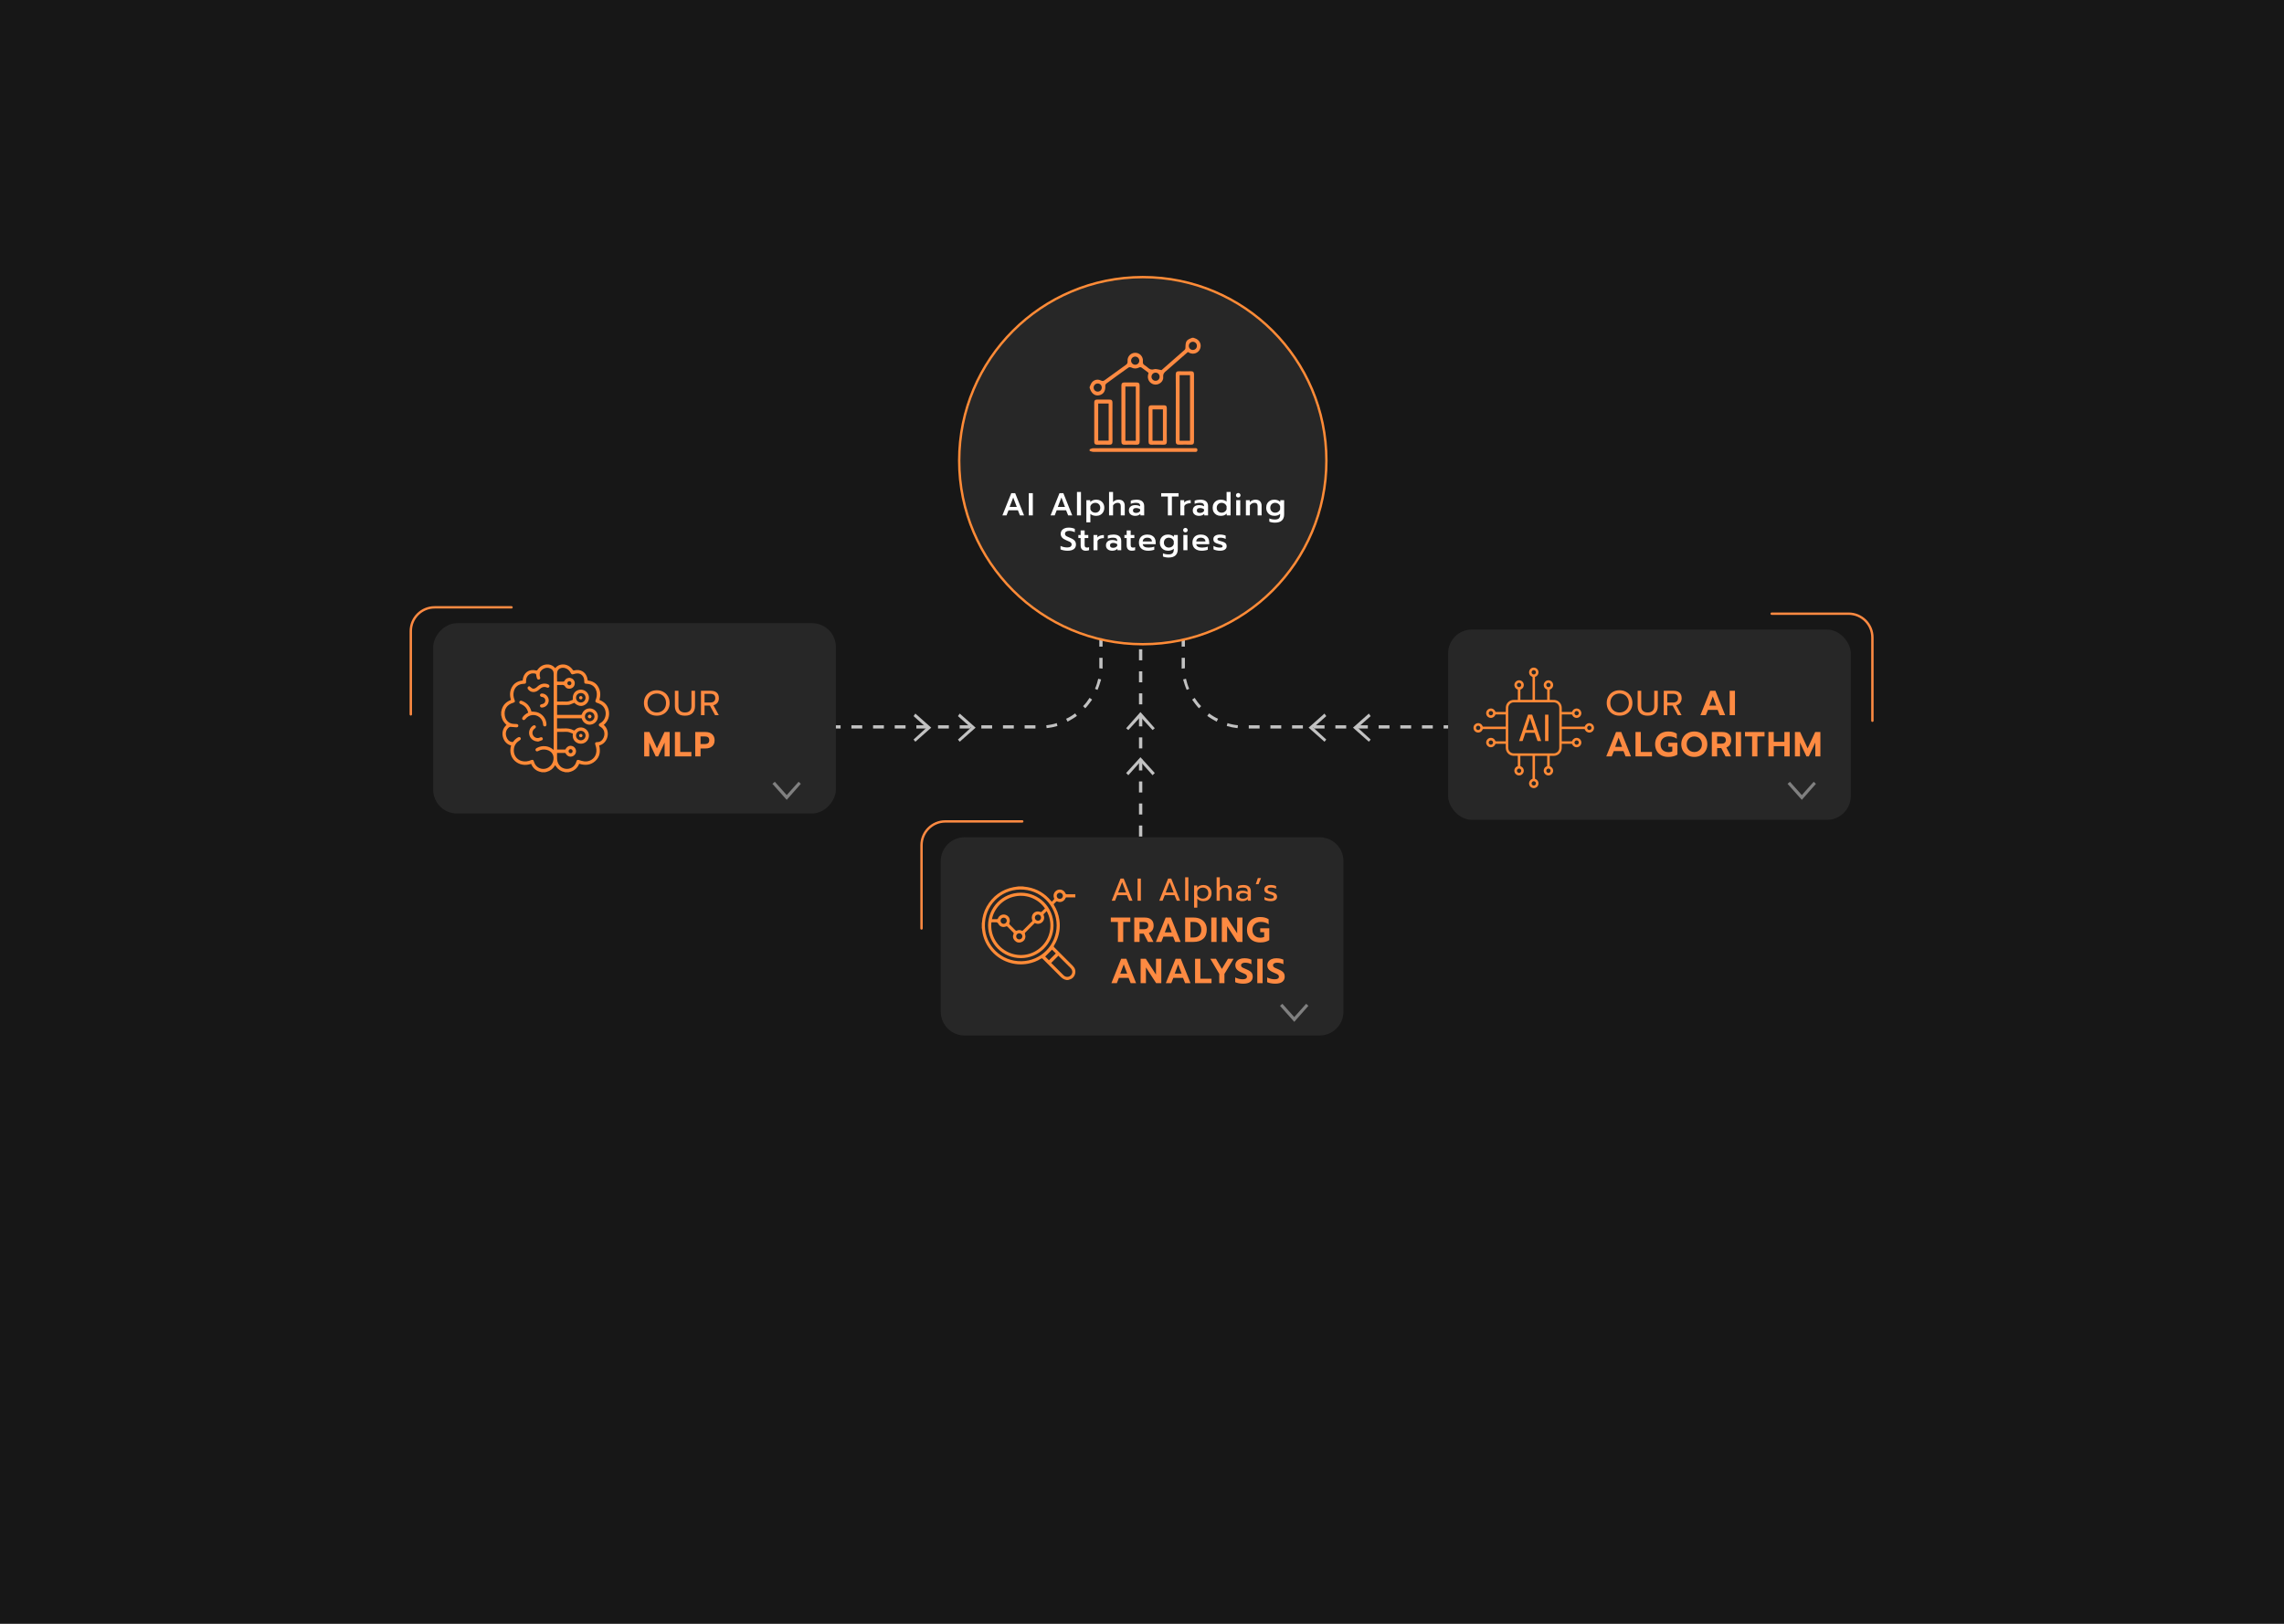 <svg width="1440" height="1024" viewBox="0 0 1440 1024" fill="none" xmlns="http://www.w3.org/2000/svg">
<rect width="1440" height="1024" fill="#171717"/>
<path d="M718.102 340L720.186 340L720.186 346.946L718.102 346.946L718.102 340ZM718.102 353.891L720.186 353.891L720.186 360.837L718.102 360.837L718.102 353.891ZM718.102 367.782L720.186 367.782L720.186 374.728L718.102 374.728L718.102 367.782ZM718.102 381.673L720.186 381.673L720.186 388.619L718.102 388.619L718.102 381.673ZM718.102 395.565L720.186 395.565L720.186 402.51L718.102 402.51L718.102 395.565ZM718.102 409.456L720.186 409.456L720.186 416.401L718.102 416.401L718.102 409.456ZM718.102 423.347L720.186 423.347L720.186 430.292L718.102 430.292L718.102 423.347ZM718.102 437.238L720.186 437.238L720.186 444.184L718.102 444.184L718.102 437.238ZM718.102 451.129L720.186 451.129L720.186 458.075L718.102 458.075L718.102 451.129ZM718.102 465.02L720.186 465.02L720.186 471.966L718.102 471.966L718.102 465.02ZM718.102 478.911L720.186 478.911L720.186 485.857L718.102 485.857L718.102 478.911ZM718.102 492.803L720.186 492.803L720.186 499.748L718.102 499.748L718.102 492.803ZM718.102 506.694L720.186 506.694L720.186 513.639L718.102 513.639L718.102 506.694ZM718.102 520.585L720.186 520.585L720.186 527.53L718.102 527.53L718.102 520.585ZM718.102 534.476L720.186 534.476L720.186 541.422L718.102 541.422L718.102 534.476ZM718.102 548.367L720.186 548.367L720.186 555.313L718.102 555.313L718.102 548.367ZM718.102 562.258L720.186 562.258L720.186 569.204L718.102 569.204L718.102 562.258ZM718.102 576.149L720.186 576.149L720.186 583.095L718.102 583.095L718.102 576.149ZM718.102 590.272L720.186 590.272L720.186 597.218L718.102 597.218L718.102 590.272ZM718.102 604.163L720.186 604.163L720.186 611.109L718.102 611.109L718.102 604.163ZM718.102 618.054L720.186 618.054L720.186 625L718.102 625L718.102 618.054Z" fill="#C2C2C2"/>
<path d="M719.029 449.046L728.059 459.233L726.67 460.391L719.029 452.056L711.389 460.391L710 459.233L719.029 449.046Z" fill="#C2C2C2"/>
<path d="M719.029 477.523L728.059 487.478L726.67 488.867L719.029 480.301L711.389 488.867L710 487.478L719.029 477.523Z" fill="#C2C2C2"/>
<path d="M927.91 459.417H923.815V457.37H928.137V459.417H927.91ZM916.99 459.417H910.165V457.37H916.99V459.417ZM903.34 459.417H896.515V457.37H903.34V459.417ZM889.69 459.417H882.865V457.37H889.69V459.417ZM876.04 459.417H869.215V457.37H876.04V459.417ZM862.39 459.417H855.565V457.37H862.39V459.417ZM848.74 459.417H841.915V457.37H848.74V459.417ZM835.09 459.417H828.265V457.37H835.09V459.417ZM821.44 459.417H814.615V457.37H821.44V459.417ZM807.79 459.417H800.965V457.37H807.79V459.417ZM794.14 459.417H787.315V457.37H794.14V459.417ZM780.262 459.19C777.987 458.962 775.712 458.507 773.437 457.825L773.892 456.005C775.94 456.687 778.215 457.142 780.49 457.37L780.262 459.19ZM767.067 455.095C765.02 453.957 762.972 452.82 761.152 451.455L762.29 449.862C764.11 451.227 765.93 452.365 767.977 453.275L767.067 455.095ZM755.92 446.677C754.327 445.085 752.962 443.037 751.597 441.217L753.19 440.08C754.327 441.9 755.692 443.72 757.285 445.312L755.92 446.677ZM748.185 435.075C747.275 433.027 746.593 430.752 745.91 428.477L747.73 428.022C748.185 430.07 748.867 432.345 749.777 434.392L748.185 435.075ZM745 421.652C745 420.97 745 420.06 745 419.377V414.827H747.047V419.377C747.047 420.06 747.047 420.742 747.047 421.425L745 421.652ZM747.047 407.775H745V400.95H747.047V407.775ZM747.047 394.125H745V387.3H747.047V394.125ZM747.047 380.475H745V373.65H747.047V380.475ZM747.047 366.825H745V360H747.047V366.825Z" fill="#C2C2C2"/>
<path d="M825.038 458.872L835.048 450L836.186 451.592L827.996 458.872L836.186 466.38L835.048 467.745L825.038 458.872Z" fill="#C2C2C2"/>
<path d="M853.021 458.872L863.03 450L864.168 451.592L855.978 458.872L864.168 466.38L863.03 467.745L853.021 458.872Z" fill="#C2C2C2"/>
<path d="M512.227 459.417H516.322V457.37H512V459.417H512.227ZM523.147 459.417H529.972V457.37H523.147V459.417ZM536.797 459.417H543.622V457.37H536.797V459.417ZM550.447 459.417H557.272V457.37H550.447V459.417ZM564.097 459.417H570.922V457.37H564.097V459.417ZM577.747 459.417H584.572V457.37H577.747V459.417ZM591.397 459.417H598.222V457.37H591.397V459.417ZM605.047 459.417H611.872V457.37H605.047V459.417ZM618.697 459.417H625.522V457.37H618.697V459.417ZM632.347 459.417H639.172V457.37H632.347V459.417ZM645.997 459.417H652.822V457.37H645.997V459.417ZM659.874 459.19C662.149 458.962 664.424 458.507 666.699 457.825L666.244 456.005C664.197 456.687 661.922 457.142 659.647 457.37L659.874 459.19ZM673.069 455.095C675.117 453.957 677.164 452.82 678.984 451.455L677.847 449.862C676.027 451.227 674.207 452.365 672.159 453.275L673.069 455.095ZM684.217 446.677C685.809 445.085 687.174 443.037 688.539 441.217L686.947 440.08C685.809 441.9 684.444 443.72 682.852 445.312L684.217 446.677ZM691.952 435.075C692.862 433.027 693.544 430.752 694.227 428.477L692.407 428.022C691.952 430.07 691.269 432.345 690.359 434.392L691.952 435.075ZM695.137 421.652C695.137 420.97 695.137 420.06 695.137 419.377V414.827H693.089V419.377C693.089 420.06 693.089 420.742 693.089 421.425L695.137 421.652ZM693.089 407.775H695.137V400.95H693.089V407.775ZM693.089 394.125H695.137V387.3H693.089V394.125ZM693.089 380.475H695.137V373.65H693.089V380.475ZM693.089 366.825H695.137V360H693.089V366.825Z" fill="#C2C2C2"/>
<path d="M615.099 458.872L605.089 450L603.951 451.592L612.141 458.872L603.951 466.38L605.089 467.745L615.099 458.872Z" fill="#C2C2C2"/>
<path d="M587.116 458.872L577.106 450L575.969 451.592L584.159 458.872L575.969 466.38L577.106 467.745L587.116 458.872Z" fill="#C2C2C2"/>
<circle cx="720.5" cy="290.5" r="115.75" fill="#272727" stroke="#FF8B37" stroke-width="1.5"/>
<path d="M637.586 311.02H640.046L645.626 325H643.046L641.766 321.78H635.846L634.586 325H631.986L637.586 311.02ZM641.066 319.68L638.806 313.74L636.546 319.68H641.066ZM648.62 311.02H651.16V325H648.62V311.02ZM667.968 311.02H670.428L676.008 325H673.428L672.148 321.78H666.228L664.968 325H662.368L667.968 311.02ZM671.448 319.68L669.188 313.74L666.928 319.68H671.448ZM679.003 310.22H681.523V325H679.003V310.22ZM684.925 315.4H687.365V316.56C687.885 316.067 688.451 315.7 689.065 315.46C689.678 315.22 690.378 315.1 691.165 315.1C692.138 315.1 693.005 315.313 693.765 315.74C694.538 316.153 695.138 316.747 695.565 317.52C696.005 318.28 696.225 319.167 696.225 320.18C696.225 321.18 696.005 322.067 695.565 322.84C695.138 323.613 694.538 324.22 693.765 324.66C693.005 325.087 692.138 325.3 691.165 325.3C690.431 325.3 689.738 325.2 689.085 325C688.445 324.787 687.898 324.473 687.445 324.06V329.38H684.925V315.4ZM690.545 323.32C691.451 323.32 692.198 323.027 692.785 322.44C693.371 321.853 693.665 321.1 693.665 320.18C693.665 319.26 693.371 318.513 692.785 317.94C692.198 317.367 691.451 317.08 690.545 317.08C689.825 317.08 689.185 317.273 688.625 317.66C688.065 318.047 687.671 318.567 687.445 319.22V321.16C687.658 321.813 688.045 322.34 688.605 322.74C689.178 323.127 689.825 323.32 690.545 323.32ZM699.225 310.22H701.745V316.62C702.652 315.607 703.825 315.1 705.265 315.1C706.559 315.1 707.525 315.453 708.165 316.16C708.805 316.853 709.125 317.78 709.125 318.94V325H706.605V319.18C706.605 317.78 705.952 317.08 704.645 317.08C704.072 317.08 703.532 317.22 703.025 317.5C702.519 317.767 702.092 318.173 701.745 318.72V325H699.225V310.22ZM715.659 325.3C714.513 325.3 713.573 325 712.839 324.4C712.106 323.787 711.739 322.967 711.739 321.94C711.739 320.873 712.086 320.04 712.779 319.44C713.473 318.84 714.446 318.54 715.699 318.54C716.913 318.54 717.959 318.787 718.839 319.28V319.02C718.839 318.34 718.626 317.847 718.199 317.54C717.786 317.233 717.113 317.08 716.179 317.08C715.593 317.08 715.013 317.14 714.439 317.26C713.866 317.367 713.359 317.52 712.919 317.72V315.74C713.319 315.553 713.853 315.4 714.519 315.28C715.199 315.16 715.853 315.1 716.479 315.1C718.146 315.1 719.379 315.46 720.179 316.18C720.979 316.887 721.379 317.873 721.379 319.14V325H718.999V324.06C718.586 324.46 718.113 324.767 717.579 324.98C717.059 325.193 716.419 325.3 715.659 325.3ZM716.279 323.46C716.839 323.46 717.346 323.353 717.799 323.14C718.253 322.913 718.599 322.607 718.839 322.22V321.16C718.106 320.64 717.266 320.38 716.319 320.38C714.973 320.38 714.299 320.9 714.299 321.94C714.299 322.447 714.466 322.827 714.799 323.08C715.146 323.333 715.639 323.46 716.279 323.46ZM736.309 313.12H732.089V311.02H743.069V313.12H738.849V325H736.309V313.12ZM744.163 315.4H746.603V316.94C746.99 316.42 747.536 316.033 748.243 315.78C748.963 315.527 749.783 315.4 750.703 315.4V317.32C749.73 317.32 748.883 317.473 748.163 317.78C747.456 318.073 746.963 318.54 746.683 319.18V325H744.163V315.4ZM755.929 325.3C754.782 325.3 753.842 325 753.109 324.4C752.376 323.787 752.009 322.967 752.009 321.94C752.009 320.873 752.356 320.04 753.049 319.44C753.742 318.84 754.716 318.54 755.969 318.54C757.182 318.54 758.229 318.787 759.109 319.28V319.02C759.109 318.34 758.896 317.847 758.469 317.54C758.056 317.233 757.382 317.08 756.449 317.08C755.862 317.08 755.282 317.14 754.709 317.26C754.136 317.367 753.629 317.52 753.189 317.72V315.74C753.589 315.553 754.122 315.4 754.789 315.28C755.469 315.16 756.122 315.1 756.749 315.1C758.416 315.1 759.649 315.46 760.449 316.18C761.249 316.887 761.649 317.873 761.649 319.14V325H759.269V324.06C758.856 324.46 758.382 324.767 757.849 324.98C757.329 325.193 756.689 325.3 755.929 325.3ZM756.549 323.46C757.109 323.46 757.616 323.353 758.069 323.14C758.522 322.913 758.869 322.607 759.109 322.22V321.16C758.376 320.64 757.536 320.38 756.589 320.38C755.242 320.38 754.569 320.9 754.569 321.94C754.569 322.447 754.736 322.827 755.069 323.08C755.416 323.333 755.909 323.46 756.549 323.46ZM769.612 325.3C768.639 325.3 767.765 325.093 766.992 324.68C766.232 324.253 765.632 323.66 765.192 322.9C764.765 322.127 764.552 321.233 764.552 320.22C764.552 319.22 764.765 318.333 765.192 317.56C765.632 316.787 766.232 316.187 766.992 315.76C767.765 315.32 768.639 315.1 769.612 315.1C771.185 315.1 772.425 315.513 773.332 316.34V310.22H775.852V325H773.412V323.88C772.865 324.387 772.299 324.753 771.712 324.98C771.125 325.193 770.425 325.3 769.612 325.3ZM770.232 323.32C770.952 323.32 771.592 323.127 772.152 322.74C772.712 322.353 773.105 321.833 773.332 321.18V319.24C773.119 318.587 772.725 318.067 772.152 317.68C771.592 317.28 770.952 317.08 770.232 317.08C769.325 317.08 768.579 317.373 767.992 317.96C767.405 318.547 767.112 319.3 767.112 320.22C767.112 321.14 767.405 321.887 767.992 322.46C768.579 323.033 769.325 323.32 770.232 323.32ZM780.673 313.72C780.273 313.72 779.933 313.587 779.653 313.32C779.386 313.053 779.253 312.72 779.253 312.32C779.253 311.92 779.386 311.587 779.653 311.32C779.933 311.04 780.273 310.9 780.673 310.9C781.073 310.9 781.413 311.04 781.693 311.32C781.973 311.587 782.113 311.92 782.113 312.32C782.113 312.72 781.973 313.053 781.693 313.32C781.413 313.587 781.073 313.72 780.673 313.72ZM779.393 315.4H781.953V325H779.393V315.4ZM785.507 315.4H787.947V316.7C788.4 316.153 788.94 315.753 789.567 315.5C790.193 315.233 790.853 315.1 791.547 315.1C792.84 315.1 793.807 315.453 794.447 316.16C795.087 316.853 795.407 317.78 795.407 318.94V325H792.887V319.18C792.887 317.78 792.233 317.08 790.927 317.08C790.353 317.08 789.813 317.22 789.307 317.5C788.8 317.767 788.373 318.173 788.027 318.72V325H785.507V315.4ZM803.794 329.6C803.154 329.6 802.514 329.54 801.874 329.42C801.234 329.3 800.7 329.14 800.274 328.94V326.94C801.314 327.393 802.487 327.62 803.794 327.62C804.967 327.62 805.807 327.373 806.314 326.88C806.834 326.387 807.094 325.653 807.094 324.68V324.06C806.64 324.473 806.1 324.787 805.474 325C804.847 325.2 804.174 325.3 803.454 325.3C802.48 325.3 801.6 325.087 800.814 324.66C800.027 324.22 799.414 323.613 798.974 322.84C798.534 322.067 798.314 321.18 798.314 320.18C798.314 319.167 798.527 318.28 798.954 317.52C799.394 316.747 799.994 316.153 800.754 315.74C801.527 315.313 802.4 315.1 803.374 315.1C804.187 315.1 804.887 315.213 805.474 315.44C806.06 315.653 806.627 316.013 807.174 316.52V315.4H809.614V324.42C809.614 326.073 809.134 327.347 808.174 328.24C807.227 329.147 805.767 329.6 803.794 329.6ZM803.994 323.32C804.714 323.32 805.354 323.127 805.914 322.74C806.487 322.34 806.88 321.813 807.094 321.16V319.22C806.867 318.567 806.474 318.047 805.914 317.66C805.354 317.273 804.714 317.08 803.994 317.08C803.087 317.08 802.34 317.367 801.754 317.94C801.167 318.513 800.874 319.26 800.874 320.18C800.874 321.1 801.167 321.853 801.754 322.44C802.34 323.027 803.087 323.32 803.994 323.32ZM673.068 347.3C672.241 347.3 671.421 347.22 670.608 347.06C669.808 346.913 669.148 346.713 668.628 346.46V344.28C669.295 344.6 669.995 344.84 670.728 345C671.461 345.16 672.181 345.24 672.888 345.24C673.781 345.24 674.461 345.073 674.928 344.74C675.395 344.407 675.628 343.947 675.628 343.36C675.628 342.947 675.521 342.607 675.308 342.34C675.095 342.06 674.781 341.82 674.368 341.62C673.955 341.407 673.321 341.133 672.468 340.8C671.161 340.267 670.215 339.673 669.628 339.02C669.041 338.367 668.748 337.553 668.748 336.58C668.748 335.82 668.955 335.147 669.368 334.56C669.781 333.973 670.361 333.52 671.108 333.2C671.855 332.88 672.715 332.72 673.688 332.72C674.488 332.72 675.195 332.787 675.808 332.92C676.435 333.04 677.048 333.233 677.648 333.5V335.62C676.488 335.06 675.315 334.78 674.128 334.78C673.275 334.78 672.615 334.94 672.148 335.26C671.681 335.567 671.448 336.007 671.448 336.58C671.448 336.993 671.555 337.333 671.768 337.6C671.981 337.853 672.261 338.073 672.608 338.26C672.968 338.433 673.608 338.713 674.528 339.1C675.461 339.487 676.195 339.867 676.728 340.24C677.275 340.613 677.681 341.053 677.948 341.56C678.228 342.053 678.368 342.66 678.368 343.38C678.368 344.62 677.921 345.587 677.028 346.28C676.135 346.96 674.815 347.3 673.068 347.3ZM684.533 347.3C683.479 347.3 682.679 347.007 682.133 346.42C681.586 345.833 681.313 345.007 681.313 343.94V339.32H679.873V337.4H681.313V334.52H683.833V337.4H686.133V339.32H683.833V343.62C683.833 344.233 683.946 344.673 684.173 344.94C684.399 345.193 684.813 345.32 685.413 345.32C685.826 345.32 686.233 345.227 686.633 345.04V346.96C686.059 347.187 685.359 347.3 684.533 347.3ZM689.427 337.4H691.867V338.94C692.253 338.42 692.8 338.033 693.507 337.78C694.227 337.527 695.047 337.4 695.967 337.4V339.32C694.993 339.32 694.147 339.473 693.427 339.78C692.72 340.073 692.227 340.54 691.947 341.18V347H689.427V337.4ZM701.193 347.3C700.046 347.3 699.106 347 698.373 346.4C697.639 345.787 697.273 344.967 697.273 343.94C697.273 342.873 697.619 342.04 698.313 341.44C699.006 340.84 699.979 340.54 701.233 340.54C702.446 340.54 703.493 340.787 704.373 341.28V341.02C704.373 340.34 704.159 339.847 703.733 339.54C703.319 339.233 702.646 339.08 701.713 339.08C701.126 339.08 700.546 339.14 699.973 339.26C699.399 339.367 698.893 339.52 698.453 339.72V337.74C698.853 337.553 699.386 337.4 700.053 337.28C700.733 337.16 701.386 337.1 702.013 337.1C703.679 337.1 704.913 337.46 705.713 338.18C706.513 338.887 706.913 339.873 706.913 341.14V347H704.533V346.06C704.119 346.46 703.646 346.767 703.113 346.98C702.593 347.193 701.953 347.3 701.193 347.3ZM701.813 345.46C702.373 345.46 702.879 345.353 703.333 345.14C703.786 344.913 704.133 344.607 704.373 344.22V343.16C703.639 342.64 702.799 342.38 701.853 342.38C700.506 342.38 699.833 342.9 699.833 343.94C699.833 344.447 699.999 344.827 700.333 345.08C700.679 345.333 701.173 345.46 701.813 345.46ZM713.568 347.3C712.514 347.3 711.714 347.007 711.168 346.42C710.621 345.833 710.348 345.007 710.348 343.94V339.32H708.908V337.4H710.348V334.52H712.868V337.4H715.168V339.32H712.868V343.62C712.868 344.233 712.981 344.673 713.208 344.94C713.434 345.193 713.848 345.32 714.448 345.32C714.861 345.32 715.268 345.227 715.668 345.04V346.96C715.094 347.187 714.394 347.3 713.568 347.3ZM723.862 347.3C722.075 347.3 720.662 346.853 719.622 345.96C718.582 345.067 718.062 343.82 718.062 342.22C718.062 340.647 718.522 339.4 719.442 338.48C720.362 337.56 721.675 337.1 723.382 337.1C724.502 337.1 725.455 337.313 726.242 337.74C727.042 338.167 727.642 338.753 728.042 339.5C728.442 340.233 728.642 341.073 728.642 342.02V343.18H720.462C720.635 344.607 721.875 345.32 724.182 345.32C724.795 345.32 725.422 345.267 726.062 345.16C726.702 345.053 727.262 344.907 727.742 344.72V346.66C727.288 346.847 726.702 347 725.982 347.12C725.275 347.24 724.568 347.3 723.862 347.3ZM726.262 341.46C726.235 340.7 725.962 340.113 725.442 339.7C724.935 339.287 724.235 339.08 723.342 339.08C722.462 339.08 721.768 339.293 721.262 339.72C720.755 340.147 720.488 340.727 720.462 341.46H726.262ZM736.729 351.6C736.089 351.6 735.449 351.54 734.809 351.42C734.169 351.3 733.636 351.14 733.209 350.94V348.94C734.249 349.393 735.423 349.62 736.729 349.62C737.903 349.62 738.743 349.373 739.249 348.88C739.769 348.387 740.029 347.653 740.029 346.68V346.06C739.576 346.473 739.036 346.787 738.409 347C737.783 347.2 737.109 347.3 736.389 347.3C735.416 347.3 734.536 347.087 733.749 346.66C732.963 346.22 732.349 345.613 731.909 344.84C731.469 344.067 731.249 343.18 731.249 342.18C731.249 341.167 731.463 340.28 731.889 339.52C732.329 338.747 732.929 338.153 733.689 337.74C734.463 337.313 735.336 337.1 736.309 337.1C737.123 337.1 737.823 337.213 738.409 337.44C738.996 337.653 739.563 338.013 740.109 338.52V337.4H742.549V346.42C742.549 348.073 742.069 349.347 741.109 350.24C740.163 351.147 738.703 351.6 736.729 351.6ZM736.929 345.32C737.649 345.32 738.289 345.127 738.849 344.74C739.423 344.34 739.816 343.813 740.029 343.16V341.22C739.803 340.567 739.409 340.047 738.849 339.66C738.289 339.273 737.649 339.08 736.929 339.08C736.023 339.08 735.276 339.367 734.689 339.94C734.103 340.513 733.809 341.26 733.809 342.18C733.809 343.1 734.103 343.853 734.689 344.44C735.276 345.027 736.023 345.32 736.929 345.32ZM747.37 335.72C746.97 335.72 746.63 335.587 746.35 335.32C746.083 335.053 745.95 334.72 745.95 334.32C745.95 333.92 746.083 333.587 746.35 333.32C746.63 333.04 746.97 332.9 747.37 332.9C747.77 332.9 748.11 333.04 748.39 333.32C748.67 333.587 748.81 333.92 748.81 334.32C748.81 334.72 748.67 335.053 748.39 335.32C748.11 335.587 747.77 335.72 747.37 335.72ZM746.09 337.4H748.65V347H746.09V337.4ZM757.604 347.3C755.817 347.3 754.404 346.853 753.364 345.96C752.324 345.067 751.804 343.82 751.804 342.22C751.804 340.647 752.264 339.4 753.184 338.48C754.104 337.56 755.417 337.1 757.124 337.1C758.244 337.1 759.197 337.313 759.984 337.74C760.784 338.167 761.384 338.753 761.784 339.5C762.184 340.233 762.384 341.073 762.384 342.02V343.18H754.204C754.377 344.607 755.617 345.32 757.924 345.32C758.537 345.32 759.164 345.267 759.804 345.16C760.444 345.053 761.004 344.907 761.484 344.72V346.66C761.031 346.847 760.444 347 759.724 347.12C759.017 347.24 758.311 347.3 757.604 347.3ZM760.004 341.46C759.977 340.7 759.704 340.113 759.184 339.7C758.677 339.287 757.977 339.08 757.084 339.08C756.204 339.08 755.511 339.293 755.004 339.72C754.497 340.147 754.231 340.727 754.204 341.46H760.004ZM769.131 347.3C768.438 347.3 767.698 347.22 766.911 347.06C766.125 346.9 765.511 346.68 765.071 346.4V344.26C765.591 344.58 766.211 344.84 766.931 345.04C767.651 345.227 768.331 345.32 768.971 345.32C769.611 345.32 770.078 345.267 770.371 345.16C770.665 345.04 770.811 344.827 770.811 344.52C770.811 344.28 770.731 344.087 770.571 343.94C770.425 343.78 770.178 343.64 769.831 343.52C769.498 343.387 768.978 343.227 768.271 343.04C767.471 342.813 766.838 342.58 766.371 342.34C765.918 342.1 765.571 341.8 765.331 341.44C765.105 341.067 764.991 340.587 764.991 340C764.991 339.04 765.371 338.32 766.131 337.84C766.891 337.347 767.918 337.1 769.211 337.1C769.878 337.1 770.538 337.167 771.191 337.3C771.858 337.42 772.378 337.593 772.751 337.82V339.88C772.351 339.64 771.865 339.447 771.291 339.3C770.718 339.153 770.131 339.08 769.531 339.08C768.878 339.08 768.385 339.147 768.051 339.28C767.718 339.4 767.551 339.64 767.551 340C767.551 340.24 767.638 340.433 767.811 340.58C767.998 340.713 768.238 340.833 768.531 340.94C768.825 341.033 769.358 341.18 770.131 341.38C770.958 341.607 771.605 341.853 772.071 342.12C772.538 342.387 772.871 342.707 773.071 343.08C773.271 343.453 773.371 343.92 773.371 344.48C773.371 345.333 773.005 346.02 772.271 346.54C771.551 347.047 770.505 347.3 769.131 347.3Z" fill="white"/>
<g clip-path="url(#clip0_1488_13722)">
<path d="M687 244.01C687.427 243.094 687.723 242.093 688.308 241.298C689.625 239.493 692.027 238.886 694.058 239.933C695.097 240.466 695.728 240.298 696.581 239.662C700.95 236.445 705.346 233.265 709.771 230.132C710.633 229.524 711.004 228.954 710.902 227.804C710.643 224.876 712.869 222.501 715.688 222.473C718.545 222.445 720.892 224.933 720.558 227.897C720.419 229.132 720.79 229.767 721.726 230.357C722.431 230.796 723.099 231.311 723.721 231.862C724.88 232.9 725.947 233.368 727.672 232.844C728.915 232.461 730.482 233.144 732.309 233.415C736.901 229.393 741.881 225.035 746.844 220.649C747.113 220.406 747.363 219.967 747.372 219.611C747.456 215.02 747.845 214.412 751.704 212.99H752.418C752.752 213.112 753.077 213.243 753.41 213.346C756.286 214.271 757.714 217.18 756.648 219.929C755.618 222.567 752.622 223.764 749.988 222.567C749.663 222.417 749.367 222.221 748.931 221.977C744.859 225.531 740.778 229.113 736.687 232.685C736.233 233.078 735.815 233.518 735.333 233.864C733.988 234.836 733.191 235.846 733.376 237.81C733.617 240.457 731.02 242.645 728.367 242.533C725.603 242.411 723.489 240.017 723.702 237.221C723.748 236.576 723.952 235.94 724.119 235.107C722.682 234.023 721.198 232.835 719.639 231.759C719.306 231.535 718.619 231.516 718.257 231.703C716.523 232.62 714.881 232.601 713.138 231.703C712.692 231.479 711.858 231.526 711.449 231.816C706.765 235.126 702.128 238.483 697.509 241.878C697.166 242.131 696.841 242.72 696.86 243.122C697.073 246.545 695.802 248.64 693.02 249.257C690.413 249.837 688.234 248.275 687.148 245.048C687.111 244.936 687.046 244.833 687 244.721V244.001V244.01ZM718.285 227.364C718.239 225.915 717.042 224.811 715.586 224.876C714.232 224.942 713.128 226.083 713.128 227.439C713.128 228.86 714.315 230.029 715.753 230.011C717.209 229.992 718.341 228.804 718.295 227.355L718.285 227.364ZM731.113 237.586C731.113 236.117 729.981 234.976 728.525 234.995C727.171 235.014 726.03 236.117 725.984 237.473C725.928 238.914 727.06 240.111 728.507 240.139C729.981 240.176 731.113 239.063 731.122 237.586H731.113ZM752.084 215.525C750.646 215.525 749.506 216.675 749.524 218.143C749.533 219.621 750.665 220.715 752.149 220.677C753.55 220.64 754.588 219.593 754.616 218.171C754.644 216.703 753.531 215.534 752.084 215.525ZM694.624 244.319C694.578 242.841 693.428 241.766 691.953 241.831C690.599 241.897 689.514 243.028 689.504 244.394C689.504 245.843 690.654 246.984 692.111 246.966C693.585 246.947 694.661 245.815 694.624 244.319Z" fill="#FD8A42"/>
<path d="M687 283.326C687.761 283.083 688.521 282.644 689.282 282.644C710.466 282.606 731.642 282.615 752.826 282.615C753.744 282.615 754.987 282.382 754.932 283.831C754.876 285.243 753.633 284.972 752.724 284.972C735.407 284.981 718.1 284.981 700.783 284.981C696.971 284.981 693.168 285.01 689.356 284.953C688.568 284.944 687.788 284.589 687 284.402C687 284.037 687 283.682 687 283.317V283.326Z" fill="#FD8A42"/>
<path d="M741.306 257.375C741.306 250.352 741.352 243.328 741.278 236.305C741.259 234.631 741.844 234.061 743.448 234.126C745.888 234.22 748.327 234.192 750.766 234.126C752.185 234.089 752.798 234.566 752.798 236.09C752.76 250.193 752.76 264.295 752.798 278.398C752.798 279.875 752.25 280.455 750.794 280.418C748.355 280.352 745.915 280.334 743.476 280.418C741.862 280.474 741.268 279.903 741.278 278.239C741.343 271.281 741.306 264.314 741.306 257.356V257.375ZM750.256 277.93V236.586H743.708V277.93H750.256Z" fill="#FD8A42"/>
<path d="M718.498 260.825C718.498 266.651 718.461 272.478 718.526 278.304C718.545 279.838 718.053 280.502 716.476 280.445C713.981 280.361 711.477 280.389 708.973 280.445C707.637 280.474 707.016 279.987 707.016 278.566C707.043 266.736 707.043 254.906 707.016 243.066C707.016 241.766 707.526 241.186 708.806 241.196C711.421 241.214 714.046 241.233 716.662 241.196C718.072 241.177 718.517 241.832 718.508 243.178C718.471 249.061 718.489 254.952 718.489 260.835L718.498 260.825ZM716.096 277.93V243.758H709.529V277.93H716.096Z" fill="#FD8A42"/>
<path d="M701.367 266.342C701.367 270.364 701.33 274.394 701.386 278.416C701.405 279.893 700.867 280.473 699.401 280.436C696.841 280.37 694.281 280.389 691.721 280.436C690.441 280.454 689.885 279.912 689.885 278.612C689.903 270.317 689.903 262.031 689.885 253.736C689.885 252.52 690.432 251.987 691.619 251.997C694.235 252.015 696.86 252.034 699.475 251.987C700.848 251.959 701.386 252.52 701.377 253.914C701.33 258.057 701.358 262.209 701.358 266.352L701.367 266.342ZM692.389 254.484V277.864H698.974V254.484H692.389Z" fill="#FD8A42"/>
<path d="M735.629 268.176C735.629 271.543 735.564 274.909 735.657 278.267C735.703 279.95 735.045 280.492 733.44 280.436C731.001 280.352 728.562 280.38 726.113 280.427C724.796 280.455 724.137 280.015 724.147 278.566C724.184 271.533 724.184 264.51 724.147 257.477C724.147 256.056 724.74 255.56 726.085 255.579C728.645 255.626 731.205 255.626 733.765 255.579C735.156 255.551 735.657 256.168 735.639 257.543C735.583 261.087 735.62 264.632 735.62 268.176H735.629ZM733.199 277.93V258.16H726.623V277.93H733.199Z" fill="#FD8A42"/>
</g>
<rect x="913" y="397" width="253.88" height="119.998" rx="15" fill="#272727"/>
<path d="M1180.5 454.5V402C1180.5 393.716 1173.78 387 1165.5 387H1117" stroke="#FD8A42" stroke-width="1.5" stroke-linecap="round"/>
<path d="M1021.09 451.33C1019.56 451.33 1018.18 451 1016.95 450.34C1015.72 449.665 1014.75 448.719 1014.05 447.502C1013.34 446.285 1012.99 444.891 1012.99 443.322C1012.99 441.753 1013.34 440.359 1014.05 439.142C1014.75 437.925 1015.72 436.979 1016.95 436.304C1018.18 435.629 1019.56 435.292 1021.09 435.292C1022.61 435.292 1023.99 435.629 1025.22 436.304C1026.45 436.979 1027.42 437.925 1028.13 439.142C1028.83 440.359 1029.18 441.753 1029.18 443.322C1029.18 444.891 1028.83 446.285 1028.13 447.502C1027.42 448.719 1026.45 449.665 1025.22 450.34C1023.99 451 1022.61 451.33 1021.09 451.33ZM1021.09 449.306C1022.17 449.306 1023.15 449.064 1024.03 448.58C1024.93 448.081 1025.63 447.385 1026.15 446.49C1026.66 445.581 1026.92 444.525 1026.92 443.322C1026.92 442.134 1026.66 441.093 1026.15 440.198C1025.65 439.289 1024.96 438.592 1024.08 438.108C1023.2 437.609 1022.22 437.36 1021.13 437.36C1020.03 437.36 1019.03 437.602 1018.14 438.086C1017.26 438.57 1016.55 439.267 1016.03 440.176C1015.51 441.085 1015.26 442.134 1015.26 443.322C1015.26 444.525 1015.51 445.581 1016.03 446.49C1016.54 447.385 1017.24 448.081 1018.12 448.58C1019.01 449.064 1020 449.306 1021.09 449.306ZM1038.85 451.33C1036.76 451.33 1035.17 450.795 1034.1 449.724C1033.03 448.639 1032.5 447.15 1032.5 445.258V435.622H1034.74V445.346C1034.74 446.651 1035.11 447.641 1035.84 448.316C1036.57 448.976 1037.58 449.306 1038.85 449.306C1040.12 449.306 1041.11 448.976 1041.85 448.316C1042.58 447.641 1042.95 446.651 1042.95 445.346V435.622H1045.19V445.258C1045.19 447.135 1044.65 448.617 1043.58 449.702C1042.51 450.787 1040.94 451.33 1038.85 451.33ZM1048.95 435.622H1055.13C1056.77 435.622 1058.03 436.018 1058.91 436.81C1059.79 437.602 1060.23 438.761 1060.23 440.286C1060.23 441.415 1059.93 442.376 1059.33 443.168C1058.73 443.945 1057.88 444.473 1056.78 444.752L1060.17 451H1057.83L1054.56 444.928H1051.19V451H1048.95V435.622ZM1054.75 443.036C1055.74 443.036 1056.51 442.809 1057.09 442.354C1057.67 441.885 1057.97 441.195 1057.97 440.286C1057.97 439.289 1057.68 438.577 1057.11 438.152C1056.55 437.727 1055.77 437.514 1054.75 437.514H1051.19V443.036H1054.75ZM1078.23 435.622H1081.51L1087.65 451H1084.24L1082.92 447.656H1076.82L1075.5 451H1072.07L1078.23 435.622ZM1082.04 444.994L1079.86 439.142L1077.68 444.994H1082.04ZM1090.5 435.622H1093.85V451H1090.5V435.622ZM1018.86 461.622H1022.14L1028.28 477H1024.87L1023.55 473.656H1017.46L1016.14 477H1012.7L1018.86 461.622ZM1022.67 470.994L1020.49 465.142L1018.31 470.994H1022.67ZM1031.14 461.622H1034.48V474.206H1041.52V477H1031.14V461.622ZM1051.83 477.33C1050.19 477.33 1048.74 477.007 1047.47 476.362C1046.21 475.702 1045.24 474.771 1044.55 473.568C1043.86 472.365 1043.51 470.95 1043.51 469.322C1043.51 467.694 1043.86 466.279 1044.55 465.076C1045.24 463.859 1046.21 462.927 1047.47 462.282C1048.74 461.622 1050.19 461.292 1051.83 461.292C1052.95 461.292 1053.93 461.409 1054.78 461.644C1055.64 461.864 1056.44 462.216 1057.15 462.7V465.89C1056.51 465.362 1055.77 464.981 1054.93 464.746C1054.11 464.497 1053.17 464.372 1052.12 464.372C1051.13 464.372 1050.25 464.577 1049.45 464.988C1048.68 465.384 1048.06 465.956 1047.61 466.704C1047.15 467.452 1046.92 468.325 1046.92 469.322C1046.92 470.334 1047.13 471.221 1047.54 471.984C1047.97 472.732 1048.56 473.311 1049.32 473.722C1050.09 474.133 1050.97 474.338 1051.96 474.338C1052.87 474.338 1053.66 474.177 1054.34 473.854V470.884H1051.85V468.42H1057.57V475.834C1056.12 476.831 1054.21 477.33 1051.83 477.33ZM1068.23 477.33C1066.69 477.33 1065.29 476.993 1064.03 476.318C1062.78 475.643 1061.8 474.705 1061.08 473.502C1060.36 472.285 1060 470.891 1060 469.322C1060 467.753 1060.36 466.359 1061.08 465.142C1061.8 463.925 1062.78 462.979 1064.03 462.304C1065.29 461.629 1066.69 461.292 1068.23 461.292C1069.77 461.292 1071.16 461.629 1072.39 462.304C1073.64 462.979 1074.62 463.925 1075.34 465.142C1076.06 466.359 1076.42 467.753 1076.42 469.322C1076.42 470.891 1076.06 472.285 1075.34 473.502C1074.62 474.705 1073.64 475.643 1072.39 476.318C1071.16 476.993 1069.77 477.33 1068.23 477.33ZM1068.23 474.25C1069.11 474.25 1069.91 474.052 1070.63 473.656C1071.36 473.245 1071.94 472.673 1072.37 471.94C1072.79 471.192 1073.01 470.319 1073.01 469.322C1073.01 468.339 1072.79 467.481 1072.37 466.748C1071.96 466 1071.39 465.428 1070.65 465.032C1069.93 464.621 1069.13 464.416 1068.23 464.416C1067.32 464.416 1066.5 464.621 1065.77 465.032C1065.05 465.428 1064.48 466 1064.05 466.748C1063.63 467.481 1063.41 468.339 1063.41 469.322C1063.41 470.319 1063.63 471.192 1064.05 471.94C1064.48 472.673 1065.06 473.245 1065.79 473.656C1066.52 474.052 1067.34 474.25 1068.23 474.25ZM1079.26 461.622H1085.92C1087.67 461.622 1089.02 462.062 1089.99 462.942C1090.97 463.807 1091.47 465.061 1091.47 466.704C1091.47 467.848 1091.2 468.823 1090.67 469.63C1090.15 470.422 1089.4 471.001 1088.43 471.368L1091.36 477H1087.92L1085.22 471.786H1082.6V477H1079.26V461.622ZM1085.33 468.992C1086.18 468.992 1086.85 468.809 1087.33 468.442C1087.83 468.075 1088.08 467.496 1088.08 466.704C1088.08 465.868 1087.84 465.281 1087.35 464.944C1086.87 464.592 1086.19 464.416 1085.33 464.416H1082.6V468.992H1085.33ZM1094.33 461.622H1097.67V477H1094.33V461.622ZM1104.65 464.416H1100.16V461.622H1112.48V464.416H1108V477H1104.65V464.416ZM1114.95 461.622H1118.3V467.782H1125.01V461.622H1128.35V477H1125.01V470.554H1118.3V477H1114.95V461.622ZM1131.64 461.622H1134.94L1139.67 471.918L1144.42 461.622H1147.7V477H1144.51V468.266L1140.44 477H1138.9L1134.85 468.266V477H1131.64V461.622Z" fill="#FD8A42"/>
<g clip-path="url(#clip1_1488_13722)">
<path d="M949.331 467.465V459.773H949.038C944.391 459.773 939.744 459.773 935.096 459.773C934.887 459.773 934.804 459.836 934.727 460.031C934.239 461.369 932.832 462.177 931.453 461.919C930.003 461.655 929 460.435 929 458.965C929 457.537 930.038 456.325 931.473 456.074C932.86 455.83 934.26 456.638 934.741 457.983C934.811 458.178 934.901 458.227 935.096 458.227C939.751 458.227 944.405 458.227 949.059 458.227H949.331V450.535C949.233 450.535 949.15 450.535 949.066 450.535C947.073 450.535 945.074 450.535 943.081 450.535C942.879 450.535 942.795 450.597 942.726 450.786C942.224 452.13 940.824 452.924 939.444 452.667C938.002 452.395 936.985 451.176 936.992 449.733C936.999 448.291 938.044 447.072 939.479 446.821C940.872 446.584 942.238 447.385 942.747 448.737C942.802 448.876 942.851 448.953 943.025 448.953C945.067 448.946 947.108 448.953 949.157 448.953C949.212 448.953 949.268 448.953 949.359 448.939C949.359 448.842 949.359 448.751 949.359 448.653C949.359 447.776 949.324 446.891 949.387 446.02C949.568 443.365 951.741 441.366 954.41 441.359C955.162 441.359 955.915 441.359 956.667 441.359C956.751 441.359 956.842 441.359 956.96 441.359V441.059C956.96 439.08 956.96 437.102 956.96 435.123C956.96 434.914 956.911 434.809 956.702 434.733C955.378 434.238 954.591 432.865 954.828 431.486C955.072 430.072 956.263 429.04 957.692 429.006C959.106 428.971 960.374 429.981 960.653 431.367C960.938 432.796 960.179 434.21 958.834 434.726C958.611 434.809 958.542 434.907 958.542 435.144C958.556 437.116 958.542 439.087 958.542 441.059V441.338H966.22C966.22 441.247 966.234 441.157 966.234 441.066C966.234 436.412 966.234 431.758 966.234 427.103C966.234 426.908 966.178 426.818 965.99 426.748C964.645 426.267 963.837 424.86 964.088 423.48C964.332 422.045 965.537 421.007 966.944 421C968.428 420.993 969.648 421.996 969.919 423.46C970.17 424.832 969.376 426.239 968.045 426.727C967.822 426.811 967.766 426.908 967.766 427.131C967.766 431.758 967.766 436.377 967.766 441.003V441.331H975.451C975.451 441.254 975.465 441.171 975.465 441.087C975.465 439.087 975.465 437.081 975.465 435.081C975.465 434.886 975.41 434.809 975.228 434.747C973.877 434.245 973.083 432.852 973.333 431.472C973.598 430.03 974.817 429.006 976.26 429.013C977.702 429.013 978.928 430.051 979.179 431.486C979.423 432.886 978.622 434.266 977.249 434.768C977.096 434.823 977.047 434.893 977.047 435.053C977.047 437.081 977.047 439.108 977.047 441.136C977.047 441.205 977.054 441.275 977.061 441.373C977.165 441.373 977.256 441.373 977.354 441.373C978.238 441.373 979.13 441.338 980.015 441.4C982.628 441.582 984.634 443.762 984.641 446.382C984.641 447.232 984.641 448.075 984.641 448.953C984.739 448.953 984.823 448.967 984.899 448.967C986.913 448.967 988.919 448.967 990.933 448.967C991.121 448.967 991.184 448.904 991.246 448.737C991.748 447.392 993.107 446.598 994.493 446.828C995.894 447.058 996.932 448.235 996.988 449.657C997.043 451.064 996.033 452.36 994.66 452.646C993.211 452.952 991.783 452.193 991.267 450.82C991.184 450.604 991.086 450.542 990.863 450.542C988.884 450.549 986.906 450.542 984.927 450.542H984.655V458.234H984.941C989.588 458.234 994.235 458.234 998.883 458.234C999.092 458.234 999.175 458.171 999.252 457.976C999.74 456.638 1001.15 455.83 1002.53 456.088C1003.98 456.352 1004.99 457.572 1004.98 459.042C1004.98 460.47 1003.94 461.682 1002.51 461.933C1001.12 462.177 999.719 461.369 999.238 460.024C999.168 459.829 999.078 459.78 998.883 459.78C994.228 459.78 989.574 459.78 984.92 459.78H984.648V467.465C984.746 467.465 984.829 467.479 984.913 467.479C986.906 467.479 988.905 467.479 990.898 467.479C991.1 467.479 991.184 467.417 991.253 467.228C991.755 465.884 993.155 465.09 994.535 465.347C995.977 465.619 996.995 466.838 996.988 468.281C996.981 469.723 995.935 470.942 994.5 471.186C993.107 471.423 991.741 470.622 991.232 469.27C991.184 469.145 991.149 469.054 990.982 469.054C988.926 469.054 986.864 469.054 984.809 469.054C984.76 469.054 984.718 469.054 984.634 469.068C984.634 469.165 984.634 469.256 984.634 469.354C984.634 470.238 984.669 471.13 984.607 472.015C984.425 474.635 982.265 476.634 979.639 476.655C978.872 476.655 978.106 476.655 977.333 476.655H977.04V476.927C977.04 478.92 977.04 480.919 977.04 482.912C977.04 483.1 977.082 483.198 977.277 483.267C978.615 483.762 979.402 485.135 979.172 486.521C978.935 487.922 977.758 488.953 976.329 489.001C974.922 489.05 973.633 488.04 973.347 486.66C973.048 485.218 973.807 483.797 975.166 483.281C975.389 483.198 975.458 483.1 975.458 482.863C975.444 480.898 975.458 478.934 975.458 476.976V476.676H967.78C967.78 476.767 967.766 476.857 967.766 476.948C967.766 481.602 967.766 486.256 967.766 490.911C967.766 491.106 967.822 491.196 968.017 491.259C969.362 491.74 970.17 493.147 969.919 494.527C969.662 495.969 968.449 496.993 967 496.993C965.551 496.993 964.338 495.976 964.074 494.534C963.823 493.154 964.631 491.74 965.969 491.259C966.171 491.189 966.227 491.092 966.227 490.89C966.227 486.249 966.227 481.609 966.227 476.969V476.669H958.542C958.542 476.753 958.528 476.836 958.528 476.92C958.528 478.92 958.528 480.926 958.528 482.926C958.528 483.121 958.59 483.198 958.765 483.26C960.116 483.762 960.911 485.156 960.653 486.535C960.381 487.977 959.169 489.001 957.726 488.995C956.284 488.995 955.065 487.949 954.807 486.521C954.563 485.121 955.365 483.741 956.737 483.239C956.89 483.184 956.939 483.114 956.939 482.954C956.939 480.926 956.939 478.899 956.939 476.871C956.939 476.802 956.932 476.732 956.925 476.641C956.821 476.641 956.723 476.641 956.633 476.641C955.755 476.641 954.87 476.676 953.999 476.614C951.365 476.439 949.352 474.252 949.352 471.604C949.352 470.768 949.352 469.925 949.352 469.061C949.254 469.061 949.171 469.047 949.087 469.047C947.073 469.047 945.067 469.047 943.053 469.047C942.886 469.047 942.809 469.089 942.747 469.256C942.252 470.608 940.914 471.402 939.514 471.186C938.12 470.977 937.075 469.806 936.999 468.378C936.922 466.971 937.939 465.654 939.326 465.361C940.775 465.055 942.203 465.814 942.719 467.187C942.802 467.403 942.9 467.465 943.123 467.465C945.102 467.458 947.08 467.465 949.059 467.465H949.338H949.331ZM950.898 458.993C950.898 463.16 950.898 467.319 950.898 471.486C950.898 473.583 952.403 475.088 954.487 475.095C962.834 475.095 971.173 475.095 979.52 475.095C981.583 475.095 983.095 473.59 983.095 471.527C983.095 463.173 983.095 454.827 983.095 446.473C983.095 444.41 981.583 442.905 979.52 442.905C971.173 442.905 962.834 442.905 954.487 442.905C953.999 442.905 953.525 442.975 953.072 443.163C951.714 443.721 950.898 444.968 950.898 446.515C950.898 450.681 950.898 454.841 950.898 459.007V458.993ZM956.354 431.946C956.354 432.698 956.967 433.332 957.719 433.332C958.465 433.332 959.099 432.712 959.106 431.96C959.106 431.207 958.493 430.58 957.733 430.573C956.974 430.573 956.354 431.179 956.347 431.939L956.354 431.946ZM976.26 430.58C975.507 430.58 974.88 431.2 974.88 431.953C974.88 432.705 975.507 433.332 976.26 433.332C977.005 433.332 977.639 432.705 977.632 431.953C977.632 431.193 977.012 430.58 976.253 430.58H976.26ZM976.26 487.406C977.019 487.406 977.632 486.786 977.632 486.026C977.632 485.274 977.005 484.647 976.253 484.654C975.507 484.654 974.873 485.288 974.88 486.04C974.88 486.793 975.507 487.413 976.26 487.413V487.406ZM938.587 449.733C938.587 450.493 939.207 451.113 939.96 451.113C940.705 451.113 941.339 450.493 941.346 449.74C941.346 448.995 940.719 448.361 939.974 448.361C939.214 448.361 938.594 448.974 938.594 449.733H938.587ZM995.413 449.74C995.413 448.981 994.807 448.368 994.04 448.361C993.288 448.361 992.661 448.981 992.654 449.733C992.654 450.479 993.281 451.113 994.026 451.12C994.779 451.12 995.406 450.5 995.406 449.747L995.413 449.74ZM938.587 468.26C938.587 469.019 939.2 469.632 939.96 469.639C940.712 469.639 941.339 469.012 941.339 468.267C941.339 467.514 940.712 466.887 939.96 466.887C939.207 466.887 938.587 467.507 938.58 468.267L938.587 468.26ZM995.413 468.274C995.413 467.514 994.807 466.894 994.047 466.887C993.302 466.887 992.668 467.507 992.661 468.253C992.654 469.005 993.281 469.639 994.026 469.639C994.786 469.639 995.406 469.033 995.413 468.274ZM957.726 487.413C958.486 487.413 959.113 486.8 959.113 486.047C959.113 485.295 958.493 484.668 957.747 484.661C956.995 484.661 956.361 485.281 956.361 486.026C956.361 486.786 956.967 487.406 957.726 487.413ZM966.993 425.334C967.746 425.334 968.373 424.714 968.373 423.961C968.373 423.209 967.752 422.589 967 422.589C966.241 422.589 965.62 423.202 965.62 423.954C965.62 424.707 966.241 425.334 966.993 425.334ZM933.334 458.993C933.334 458.241 932.707 457.614 931.954 457.614C931.202 457.614 930.582 458.234 930.582 458.993C930.582 459.753 931.202 460.373 931.954 460.373C932.707 460.373 933.327 459.746 933.327 458.993H933.334ZM1000.66 458.993C1000.66 459.746 1001.28 460.373 1002.04 460.373C1002.79 460.373 1003.41 459.753 1003.41 458.993C1003.41 458.234 1002.79 457.614 1002.04 457.614C1001.29 457.614 1000.67 458.241 1000.67 458.993H1000.66ZM966.993 495.398C967.752 495.398 968.373 494.784 968.38 494.032C968.38 493.279 967.759 492.652 967.007 492.652C966.254 492.652 965.627 493.266 965.62 494.018C965.62 494.77 966.234 495.391 966.993 495.398Z" fill="#FF8A37"/>
<path d="M971.669 467.326C970.917 467.326 970.192 467.326 969.474 467.319C969.412 467.319 969.328 467.201 969.3 467.117C968.812 465.696 968.332 464.275 967.844 462.846C967.781 462.651 967.705 462.456 967.649 462.261C967.614 462.136 967.551 462.087 967.412 462.087C965.559 462.087 963.705 462.087 961.852 462.087C961.685 462.087 961.657 462.178 961.622 462.289C961.093 463.898 960.556 465.501 960.034 467.11C959.978 467.278 959.901 467.326 959.734 467.326C959.079 467.319 958.424 467.326 957.734 467.326C957.874 466.908 958.006 466.518 958.138 466.135C959.866 461.056 961.594 455.977 963.315 450.897C963.371 450.723 963.455 450.667 963.636 450.674C964.339 450.688 965.043 450.688 965.747 450.674C965.935 450.674 966.019 450.723 966.081 450.911C967.217 454.256 968.353 457.593 969.495 460.93C970.192 462.972 970.889 465.02 971.585 467.062C971.613 467.138 971.634 467.208 971.676 467.333L971.669 467.326ZM962.152 460.387H967.126C966.297 457.781 965.28 455.259 964.625 452.611C963.977 455.259 962.988 457.781 962.152 460.387Z" fill="#FF8A37"/>
<path d="M974.127 450.688H976.238V467.312H974.127V450.688Z" fill="#FF8A37"/>
</g>
<rect width="253.884" height="120" rx="15" transform="matrix(-1 0 0 1 527 393)" fill="#272727"/>
<path d="M259 450.5V398C259 389.716 265.716 383 274 383H322.5" stroke="#FD8A42" stroke-width="1.5" stroke-linecap="round"/>
<g clip-path="url(#clip2_1488_13722)">
<path d="M358.508 486.999H356.385C356.267 486.96 356.142 486.898 356.017 486.874C353.698 486.467 351.896 485.276 350.572 483.34C350.392 483.082 350.235 482.808 350.047 482.502C349.89 482.745 349.773 482.925 349.655 483.105C348.496 484.9 346.882 486.098 344.829 486.694C344.43 486.811 344.03 486.898 343.631 486.999H341.508C341.429 486.96 341.359 486.905 341.281 486.89C338.312 486.365 336.204 484.735 334.99 481.969C334.951 481.875 334.888 481.781 334.841 481.695C327.124 484.414 319.807 478.279 322.236 470.091C316.909 469.01 314.7 461.105 319.322 457.172C317.496 455.252 316.909 454.382 316.447 452.8C316.259 452.212 316.141 451.609 316 451.005V448.882C316.039 448.733 316.094 448.592 316.125 448.443C316.666 445.333 318.382 443.123 321.233 441.791C321.531 441.65 321.821 441.525 322.126 441.384C321.272 438.579 321.335 435.876 322.753 433.306C324.21 430.658 326.592 429.443 329.482 429.154C329.514 429.052 329.537 429.012 329.537 428.973C330.007 424.217 333.447 421.718 338.069 422.807C338.492 422.909 338.648 422.752 338.86 422.447C340.247 420.441 342.127 419.211 344.579 419.023C346.765 418.858 348.606 419.65 350.078 421.342C350.885 420.331 351.872 419.618 353.102 419.258C356.001 418.412 359.221 419.642 361.085 422.368C361.367 422.784 361.602 422.878 362.104 422.752C365.786 421.867 368.982 423.591 370.11 427.062C370.322 427.728 370.408 428.433 370.565 429.154C373.479 429.436 375.837 430.689 377.286 433.337C378.688 435.907 378.735 438.61 377.889 441.384C381.203 442.645 383.318 444.918 383.867 448.42C384.415 451.891 383.311 454.821 380.671 457.156C385.316 461.207 383.083 468.971 377.748 470.068C378.649 473.774 378.305 477.245 375.304 479.932C372.343 482.588 368.833 482.792 365.167 481.64C364.125 484.187 362.362 485.863 359.769 486.639C359.354 486.764 358.923 486.866 358.508 486.976V486.999ZM349.068 472.936V472.379C349.068 456.49 349.068 440.6 349.068 424.711C349.068 423.199 348.308 422.141 346.96 421.538C344.477 420.417 341.813 421.655 340.474 423.896C340.395 424.022 340.372 424.186 340.348 424.335C340.192 425.267 340.2 426.176 340.529 427.077C340.764 427.728 340.489 428.284 339.925 428.495C339.369 428.707 338.789 428.433 338.562 427.79C338.39 427.312 338.249 426.819 338.186 426.317C337.998 424.821 338.022 424.813 336.494 424.656C336.228 424.633 335.961 424.617 335.703 424.641C333.204 424.876 331.582 426.881 331.684 429.592C331.739 430.956 331.535 431.183 330.188 431.23C326.835 431.347 324.563 433.142 323.889 436.244C323.521 437.937 323.701 439.59 324.351 441.188C324.884 442.473 324.688 442.88 323.364 443.257C319.596 444.33 317.622 447.448 318.264 451.311C318.695 453.92 320.403 455.863 322.847 456.38C323.724 456.568 324.649 456.545 325.55 456.568C326.302 456.592 326.772 456.929 326.803 457.548C326.842 458.206 326.388 458.707 325.628 458.676C324.422 458.629 323.215 458.456 322.009 458.37C321.727 458.347 321.382 458.37 321.155 458.527C319.165 459.812 318.421 462.256 319.275 464.685C319.854 466.346 320.873 467.569 322.714 467.929C323.153 468.015 323.45 467.945 323.724 467.545C324.453 466.495 325.417 465.68 326.529 465.061C327.273 464.646 327.869 464.732 328.213 465.304C328.558 465.876 328.339 466.44 327.618 466.887C325.62 468.117 324.328 469.794 324.006 472.215C323.536 475.787 325.526 479 328.934 479.909C330.94 480.449 332.875 480.175 334.763 479.376C335.836 478.921 336.322 479.141 336.635 480.246C336.988 481.484 337.591 482.573 338.586 483.419C342.048 486.365 347.297 484.688 348.684 480.183C349.788 476.602 348.104 473.641 344.5 472.834C342.706 472.434 340.991 472.669 339.369 473.586C338.656 473.985 338.076 473.884 337.747 473.335C337.411 472.771 337.63 472.16 338.343 471.745C340.153 470.71 342.088 470.334 344.156 470.609C345.981 470.851 347.571 471.611 349.06 472.928L349.068 472.936ZM351.214 474.8C351.214 476.124 351.152 477.386 351.23 478.639C351.347 480.481 351.982 482.142 353.416 483.395C356.541 486.122 362.088 485.095 363.388 480.206C363.663 479.172 364.164 478.992 365.167 479.329C366.209 479.674 367.274 480.018 368.355 480.144C371.732 480.543 374.881 478.483 375.751 475.388C376.291 473.46 376.025 471.58 375.367 469.723C374.936 468.501 375.343 467.945 376.62 467.976C377.615 467.999 378.493 467.678 379.237 467.028C381.532 465.014 382.167 460.282 378.359 458.229C377.905 457.986 377.529 457.689 377.545 457.124C377.56 456.568 377.936 456.286 378.399 456.043C382.723 453.755 383.123 447.158 379.065 444.4C378.242 443.844 377.247 443.515 376.299 443.17C375.453 442.857 375.171 442.387 375.492 441.549C375.602 441.259 375.735 440.977 375.837 440.687C377.176 436.832 375.712 431.661 370.282 431.253C368.363 431.104 368.363 431.065 368.332 429.13C368.285 426.646 366.569 424.727 364.18 424.656C363.365 424.633 362.519 424.86 361.728 425.103C360.647 425.424 360.325 425.338 359.816 424.351C359.064 422.893 357.944 421.836 356.361 421.334C353.956 420.574 351.52 421.765 351.277 424.006C351.073 425.902 351.238 427.837 351.238 429.827C352.483 429.827 353.698 429.796 354.904 429.843C355.46 429.867 355.75 429.694 356.017 429.193C356.729 427.853 358.312 427.203 359.753 427.555C361.195 427.908 362.268 429.13 362.37 430.548C362.488 432.139 361.681 433.471 360.271 434.043C358.86 434.615 357.09 434.293 356.361 433.008C355.758 431.951 355.022 431.888 354.05 431.943C353.275 431.99 352.499 431.943 351.724 431.958C351.559 431.958 351.394 431.998 351.23 432.021V442.41C351.481 442.41 351.692 442.41 351.912 442.41C353.619 442.41 355.327 442.332 357.027 442.434C358.578 442.52 359.816 441.776 361.156 441.298C360.842 438.093 362.174 435.829 364.759 435.108C367.18 434.434 369.711 435.547 370.807 437.772C371.912 439.997 371.238 442.7 369.225 444.173C367.008 445.787 364.462 445.458 362.096 443.217C361.414 443.484 360.694 443.719 360.02 444.04C359.158 444.447 358.265 444.573 357.317 444.557C355.523 444.518 353.729 444.549 351.935 444.549H351.23V450.77C351.387 450.786 351.512 450.802 351.637 450.802C356.51 450.802 361.375 450.802 366.248 450.817C366.679 450.817 366.788 450.629 366.914 450.269C367.783 447.707 370.4 446.257 372.977 446.884C375.367 447.464 377.051 449.642 376.949 452.024C376.847 454.57 374.991 456.6 372.413 456.968C370.102 457.305 367.752 455.84 366.929 453.56C366.859 453.356 366.788 453.152 366.726 452.972H351.199V459.389C352.632 459.389 353.964 459.451 355.288 459.373C357.536 459.24 359.699 459.467 361.704 460.548C362.01 460.713 362.198 460.642 362.433 460.384C363.357 459.373 364.532 458.84 365.88 458.754C368.575 458.574 371.011 460.627 371.277 463.275C371.559 466.056 369.687 468.548 367.024 468.948C364.203 469.371 361.626 467.584 361.156 464.826C361.038 464.121 361.14 463.385 361.14 462.625C359.691 462.037 358.312 461.363 356.651 461.489C355.069 461.606 353.463 461.512 351.872 461.512C351.661 461.512 351.449 461.536 351.246 461.543V472.661H356.455C357.458 470.765 358.829 470.029 360.576 470.428C362.072 470.773 363.161 472.16 363.169 473.711C363.177 475.27 362.119 476.657 360.623 477.041C358.9 477.488 357.513 476.751 356.44 474.816H351.206L351.214 474.8ZM371.81 448.859C370.118 448.851 368.747 450.198 368.763 451.859C368.778 453.497 370.126 454.845 371.771 454.852C373.455 454.86 374.818 453.505 374.818 451.836C374.818 450.183 373.487 448.866 371.81 448.859ZM366.209 437.02C364.532 437.004 363.185 438.305 363.169 439.966C363.146 441.619 364.47 442.982 366.123 443.021C367.807 443.061 369.178 441.713 369.194 440.021C369.209 438.352 367.901 437.036 366.217 437.02H366.209ZM366.17 466.856C367.846 466.856 369.17 465.555 369.186 463.886C369.209 462.202 367.846 460.838 366.154 460.854C364.501 460.862 363.153 462.217 363.161 463.863C363.161 465.508 364.509 466.848 366.162 466.856H366.17ZM358.477 473.735C358.477 474.44 359.033 475.004 359.73 475.02C360.435 475.035 361.038 474.432 361.03 473.711C361.03 473.022 360.451 472.442 359.769 472.426C359.048 472.418 358.469 472.998 358.477 473.735ZM359.009 429.6C358.288 429.584 357.724 430.102 357.693 430.807C357.662 431.551 358.202 432.139 358.931 432.154C359.667 432.17 360.247 431.614 360.247 430.877C360.247 430.164 359.714 429.616 359.001 429.6H359.009Z" fill="#FF8A37"/>
<path d="M371.763 450.793C371.183 450.801 370.713 451.295 370.729 451.874C370.745 452.462 371.222 452.909 371.81 452.893C372.398 452.877 372.86 452.407 372.844 451.827C372.836 451.263 372.335 450.785 371.763 450.793Z" fill="#FF8A37"/>
<path d="M333.023 449.43C332.428 446.876 330.971 445.121 328.605 444.11C328.44 444.039 328.268 444 328.111 443.922C327.508 443.648 327.249 443.06 327.485 442.504C327.704 441.987 328.26 441.744 328.871 441.955C331.879 442.997 333.861 445.05 334.864 448.059C334.903 448.184 334.943 448.309 334.982 448.443C335.013 448.568 335.044 448.693 335.052 448.717C336.141 448.819 337.191 448.819 338.186 449.038C341.766 449.822 344.437 453.12 344.539 456.756C344.563 457.539 344.242 457.993 343.631 458.08C342.933 458.174 342.455 457.743 342.416 456.936C342.314 455.071 341.609 453.504 340.152 452.313C337.457 450.111 333.572 450.542 331.402 453.277C330.736 454.115 330.148 454.311 329.592 453.872C329.02 453.418 329.067 452.799 329.733 451.953C330.595 450.856 331.691 450.049 333.023 449.422V449.43Z" fill="#FF8A37"/>
<path d="M339.033 467.576C336.652 467.6 334.482 466.002 333.8 463.714C333.111 461.434 334.012 458.95 335.986 457.665C336.683 457.211 337.318 457.258 337.678 457.798C338.046 458.339 337.866 458.919 337.177 459.412C335.68 460.486 335.257 462.28 336.142 463.8C337.004 465.273 338.79 465.829 340.412 465.116C340.553 465.053 340.694 464.983 340.835 464.936C341.36 464.771 341.932 464.991 342.12 465.461C342.331 465.994 342.269 466.542 341.728 466.785C340.874 467.169 339.965 467.427 339.08 467.733L339.025 467.569L339.033 467.576Z" fill="#FF8A37"/>
<path d="M333.595 432.664C333.963 432.93 334.276 433.095 334.511 433.33C335.647 434.497 336.713 434.615 338.037 433.659C338.413 433.385 338.742 433.063 339.094 432.75C340.967 431.073 343.544 430.619 345.62 431.606C346.317 431.943 346.584 432.507 346.294 433.095C346.035 433.627 345.479 433.855 344.899 433.596C343.098 432.797 341.593 433.306 340.238 434.575C339.102 435.641 337.841 436.464 336.188 436.401C334.739 436.346 333.61 435.649 332.788 434.505C332.6 434.239 332.561 433.714 332.694 433.408C332.819 433.103 333.25 432.93 333.603 432.656L333.595 432.664Z" fill="#FF8A37"/>
<path d="M345.943 441.855C345.88 444.182 344.055 446.07 341.752 446.196C341.046 446.235 340.522 445.851 340.451 445.248C340.381 444.629 340.796 444.182 341.532 444.088C342.958 443.908 343.835 442.999 343.82 441.722C343.804 440.46 342.95 439.622 341.524 439.457C340.851 439.379 340.428 438.933 340.459 438.337C340.49 437.734 340.952 437.342 341.634 437.334C344 437.311 346.029 439.434 345.958 441.863L345.943 441.855Z" fill="#FF8A37"/>
<path d="M371.763 450.793C372.335 450.785 372.836 451.255 372.844 451.827C372.852 452.407 372.398 452.885 371.81 452.893C371.222 452.909 370.745 452.454 370.729 451.874C370.713 451.302 371.183 450.809 371.763 450.793Z" fill="#FF8A37"/>
<path d="M367.25 440.005C367.25 440.577 366.764 441.055 366.185 441.055C365.589 441.055 365.135 440.608 365.135 440.013C365.135 439.425 365.597 438.947 366.177 438.947C366.741 438.947 367.25 439.449 367.25 440.005Z" fill="#FF8A37"/>
<path d="M366.177 462.82C366.764 462.82 367.25 463.29 367.25 463.862C367.25 464.419 366.749 464.928 366.185 464.928C365.613 464.928 365.143 464.458 365.135 463.87C365.135 463.275 365.581 462.82 366.177 462.82Z" fill="#FF8A37"/>
</g>
<path d="M414.086 451.33C412.561 451.33 411.182 451 409.95 450.34C408.718 449.665 407.75 448.719 407.046 447.502C406.342 446.285 405.99 444.891 405.99 443.322C405.99 441.753 406.342 440.359 407.046 439.142C407.75 437.925 408.718 436.979 409.95 436.304C411.182 435.629 412.561 435.292 414.086 435.292C415.611 435.292 416.99 435.629 418.222 436.304C419.454 436.979 420.422 437.925 421.126 439.142C421.83 440.359 422.182 441.753 422.182 443.322C422.182 444.891 421.83 446.285 421.126 447.502C420.422 448.719 419.454 449.665 418.222 450.34C416.99 451 415.611 451.33 414.086 451.33ZM414.086 449.306C415.171 449.306 416.154 449.064 417.034 448.58C417.929 448.081 418.633 447.385 419.146 446.49C419.659 445.581 419.916 444.525 419.916 443.322C419.916 442.134 419.659 441.093 419.146 440.198C418.647 439.289 417.958 438.592 417.078 438.108C416.198 437.609 415.215 437.36 414.13 437.36C413.03 437.36 412.033 437.602 411.138 438.086C410.258 438.57 409.554 439.267 409.026 440.176C408.513 441.085 408.256 442.134 408.256 443.322C408.256 444.525 408.513 445.581 409.026 446.49C409.539 447.385 410.236 448.081 411.116 448.58C412.011 449.064 413.001 449.306 414.086 449.306ZM431.854 451.33C429.756 451.33 428.172 450.795 427.102 449.724C426.031 448.639 425.496 447.15 425.496 445.258V435.622H427.74V445.346C427.74 446.651 428.106 447.641 428.84 448.316C429.573 448.976 430.578 449.306 431.854 449.306C433.115 449.306 434.112 448.976 434.846 448.316C435.579 447.641 435.946 446.651 435.946 445.346V435.622H438.19V445.258C438.19 447.135 437.654 448.617 436.584 449.702C435.513 450.787 433.936 451.33 431.854 451.33ZM441.946 435.622H448.128C449.77 435.622 451.032 436.018 451.912 436.81C452.792 437.602 453.232 438.761 453.232 440.286C453.232 441.415 452.931 442.376 452.33 443.168C451.728 443.945 450.878 444.473 449.778 444.752L453.166 451H450.834L447.556 444.928H444.19V451H441.946V435.622ZM447.754 443.036C448.736 443.036 449.514 442.809 450.086 442.354C450.672 441.885 450.966 441.195 450.966 440.286C450.966 439.289 450.68 438.577 450.108 438.152C449.55 437.727 448.766 437.514 447.754 437.514H444.19V443.036H447.754ZM406.144 461.622H409.444L414.174 471.918L418.926 461.622H422.204V477H419.014V468.266L414.944 477H413.404L409.356 468.266V477H406.144V461.622ZM425.513 461.622H428.857V474.206H435.897V477H425.513V461.622ZM438.33 461.622H444.798C446.543 461.622 447.936 462.084 448.978 463.008C450.019 463.917 450.54 465.186 450.54 466.814C450.54 468.486 450.019 469.769 448.978 470.664C447.951 471.559 446.558 472.006 444.798 472.006H441.674V477H438.33V461.622ZM444.314 469.212C446.206 469.212 447.152 468.413 447.152 466.814C447.152 465.919 446.895 465.296 446.382 464.944C445.883 464.592 445.194 464.416 444.314 464.416H441.674V469.212H444.314Z" fill="#FD8A42"/>
<path d="M847 543C847 534.716 840.284 528 832 528H608.12C599.836 528 593.12 534.716 593.12 543V638C593.12 646.284 599.836 653 608.12 653H832C840.284 653 847 646.284 847 638V543Z" fill="#272727"/>
<path d="M581 585.5V533C581 524.716 587.716 518 596 518H644.5" stroke="#FD8A42" stroke-width="1.5" stroke-linecap="round"/>
<g clip-path="url(#clip3_1488_13722)">
<path d="M644.813 559C645.874 559.149 646.939 559.26 647.992 559.452C653.907 560.535 658.772 563.414 662.603 568.045C662.75 568.222 662.896 568.397 663.118 568.663C663.632 568.119 664.135 567.62 664.585 567.079C664.683 566.96 664.652 566.661 664.58 566.489C663.844 564.746 664.395 562.767 665.941 561.681C667.456 560.616 669.585 560.784 670.901 562.127C671.268 562.5 671.571 562.976 671.771 563.459C671.939 563.863 672.148 563.947 672.538 563.943C674.131 563.926 675.725 563.935 677.32 563.935C677.526 563.935 677.732 563.935 677.971 563.935V565.9C677.775 565.9 677.572 565.9 677.37 565.9C675.718 565.9 674.068 565.909 672.416 565.893C672.074 565.889 671.922 565.997 671.797 566.321C670.983 568.434 668.641 569.405 666.592 568.475C666.267 568.328 666.086 568.359 665.856 568.607C665.439 569.058 665.01 569.5 664.552 569.909C664.258 570.172 664.285 570.374 664.479 570.685C666.255 573.538 667.402 576.629 667.889 579.956C668.604 584.852 667.921 589.552 665.813 594.033C665.422 594.864 664.973 595.672 664.489 596.453C664.255 596.831 664.323 597.029 664.612 597.318C668.504 601.193 672.387 605.075 676.267 608.963C677.784 610.484 678.397 612.283 677.737 614.374C677.124 616.31 675.749 617.459 673.769 617.892C673.642 617.92 673.519 617.963 673.394 617.998H672.356C670.633 617.774 669.423 616.728 668.255 615.546C664.651 611.9 661.007 608.293 657.394 604.654C657.055 604.313 656.816 604.243 656.385 604.513C653.859 606.106 651.109 607.165 648.181 607.713C643.891 608.517 639.657 608.217 635.527 606.784C631.475 605.376 628.026 603.056 625.178 599.842C622.315 596.612 620.429 592.891 619.545 588.671C619.345 587.715 619.259 586.736 619.117 585.77C619.086 585.564 619.04 585.359 619 585.155V582.159C619.035 582.013 619.092 581.87 619.102 581.723C619.354 578.166 620.316 574.806 622.074 571.713C625.857 565.058 631.528 560.962 639.043 559.449C640.034 559.249 641.046 559.147 642.048 559H644.813ZM666.207 583.528C666.113 570.852 655.894 560.685 643.061 560.937C630.771 561.177 620.697 571.244 620.944 584.066C621.181 596.259 631.147 606.398 644.032 606.166C656.328 605.945 666.129 596.012 666.207 583.528ZM662.756 607.237C662.868 607.354 662.996 607.494 663.13 607.627C665.516 610.015 667.904 612.403 670.293 614.789C670.496 614.992 670.707 615.19 670.932 615.368C672.242 616.405 674.136 616.23 675.241 614.976C676.434 613.623 676.313 611.799 674.912 610.393C672.502 607.973 670.082 605.564 667.671 603.147C667.525 603 667.419 602.812 667.313 602.668C665.752 604.233 664.28 605.711 662.757 607.239L662.756 607.237ZM658.962 603.21C659.628 603.875 660.514 604.762 661.323 605.57C662.742 604.164 664.223 602.698 665.669 601.266C664.816 600.417 663.935 599.539 663.27 598.877C661.832 600.325 660.363 601.801 658.961 603.212L658.962 603.21ZM668.173 566.857C669.245 566.856 670.119 566 670.138 564.934C670.156 563.872 669.236 562.939 668.167 562.939C667.083 562.939 666.206 563.843 666.221 564.94C666.235 566.02 667.09 566.859 668.173 566.856V566.857Z" fill="#FF8B37"/>
<path d="M622.949 583.595C623.053 572.174 632.032 562.974 643.57 562.965C655.1 562.954 664.209 572.148 664.223 583.61C664.237 595.029 654.94 604.257 643.589 604.216C632.215 604.174 623.063 595.134 622.947 583.595H622.949ZM659.898 574.561C659.289 575.177 658.738 575.76 658.153 576.307C657.872 576.57 657.829 576.768 657.994 577.137C658.942 579.256 657.794 581.705 655.571 582.407C654.464 582.756 653.42 582.59 652.404 582.046C650.329 584.128 648.278 586.176 646.246 588.244C646.135 588.356 646.146 588.638 646.177 588.828C646.275 589.446 646.537 590.065 646.505 590.672C646.419 592.337 645.547 593.539 643.982 594.124C642.414 594.711 640.958 594.384 639.803 593.182C638.618 591.947 638.359 590.464 639.052 588.876C639.198 588.541 639.131 588.366 638.9 588.138C637.63 586.883 636.363 585.625 635.114 584.348C634.858 584.087 634.674 584.062 634.335 584.216C632.605 584.999 630.409 584.454 629.572 582.77C629.018 581.657 628.336 581.499 627.309 581.599C626.701 581.657 626.08 581.607 625.466 581.613C625.321 581.613 625.178 581.648 625.046 581.665C624.216 589.524 628.437 597.371 636.201 600.72C643.383 603.819 651.699 602.22 657.197 596.377C663.01 590.197 663.678 581.295 659.898 574.559V574.561ZM658.83 572.903C655.155 567.416 647.881 563.761 640.139 565.245C631.964 566.812 626.631 573.262 625.403 579.643C626.522 579.643 627.634 579.657 628.744 579.626C628.877 579.623 629.064 579.4 629.128 579.241C629.967 577.159 632.252 576.168 634.3 577.013C636.322 577.849 637.263 580.215 636.339 582.241C636.182 582.587 636.275 582.745 636.498 582.966C637.754 584.208 639.007 585.452 640.242 586.715C640.507 586.987 640.704 587.061 641.073 586.884C642.077 586.404 643.126 586.394 644.131 586.874C644.531 587.064 644.736 586.964 645.01 586.688C646.383 585.293 647.773 583.913 649.16 582.532C649.784 581.911 650.417 581.299 650.891 580.835C650.74 579.907 650.463 579.15 650.526 578.422C650.774 575.548 653.414 574.035 656.101 575.134C656.244 575.192 656.516 575.147 656.627 575.043C657.371 574.352 658.088 573.629 658.832 572.901L658.83 572.903ZM632.802 578.689C631.715 578.683 630.857 579.513 630.836 580.594C630.814 581.694 631.681 582.596 632.769 582.607C633.836 582.618 634.76 581.694 634.752 580.626C634.744 579.565 633.869 578.695 632.802 578.689ZM642.608 592.422C643.7 592.423 644.59 591.531 644.577 590.444C644.565 589.383 643.683 588.51 642.621 588.507C641.557 588.504 640.673 589.37 640.661 590.434C640.647 591.537 641.514 592.42 642.61 592.423L642.608 592.422ZM656.361 578.677C656.362 577.592 655.523 576.736 654.444 576.724C653.346 576.71 652.446 577.587 652.444 578.671C652.444 579.74 653.373 580.659 654.436 580.642C655.5 580.625 656.359 579.748 656.361 578.677Z" fill="#FF8B37"/>
</g>
<path d="M706.48 554.02H708.44L714.02 568H711.94L710.54 564.52H704.36L703 568H700.9L706.48 554.02ZM709.98 562.82L707.46 556.28L704.94 562.82H709.98ZM717.222 554.02H719.282V568H717.222V554.02ZM736.472 554.02H738.432L744.012 568H741.932L740.532 564.52H734.352L732.992 568H730.892L736.472 554.02ZM739.972 562.82L737.452 556.28L734.932 562.82H739.972ZM747.214 553.22H749.234V568H747.214V553.22ZM752.843 558.4H754.803V559.82C755.79 558.673 757.123 558.1 758.803 558.1C759.763 558.1 760.623 558.313 761.383 558.74C762.156 559.167 762.756 559.767 763.183 560.54C763.623 561.3 763.843 562.187 763.843 563.2C763.843 564.2 763.623 565.087 763.183 565.86C762.756 566.633 762.163 567.233 761.403 567.66C760.643 568.087 759.776 568.3 758.803 568.3C758.003 568.3 757.256 568.167 756.563 567.9C755.87 567.633 755.303 567.24 754.863 566.72V572.38H752.843V558.4ZM758.343 566.7C758.996 566.7 759.583 566.56 760.103 566.28C760.636 565.987 761.05 565.573 761.343 565.04C761.65 564.507 761.803 563.893 761.803 563.2C761.803 562.507 761.65 561.9 761.343 561.38C761.05 560.847 760.636 560.44 760.103 560.16C759.583 559.867 758.996 559.72 758.343 559.72C757.53 559.72 756.81 559.933 756.183 560.36C755.57 560.787 755.13 561.373 754.863 562.12V564.28C755.09 565.013 755.523 565.6 756.163 566.04C756.803 566.48 757.53 566.7 758.343 566.7ZM767.046 553.22H769.066V559.72C769.986 558.64 771.213 558.1 772.746 558.1C774.026 558.1 774.979 558.44 775.606 559.12C776.233 559.8 776.546 560.713 776.546 561.86V568H774.526V562.06C774.526 560.5 773.779 559.72 772.286 559.72C771.646 559.72 771.046 559.873 770.486 560.18C769.939 560.473 769.466 560.927 769.066 561.54V568H767.046V553.22ZM783.185 568.3C782.025 568.3 781.092 568.007 780.385 567.42C779.692 566.82 779.345 566.013 779.345 565C779.345 563.933 779.679 563.113 780.345 562.54C781.025 561.953 781.985 561.66 783.225 561.66C784.545 561.66 785.665 561.927 786.585 562.46V561.96C786.585 561.2 786.352 560.64 785.885 560.28C785.432 559.907 784.712 559.72 783.725 559.72C783.139 559.72 782.565 559.78 782.005 559.9C781.459 560.007 780.965 560.16 780.525 560.36V558.72C780.925 558.533 781.445 558.387 782.085 558.28C782.725 558.16 783.345 558.1 783.945 558.1C785.532 558.1 786.705 558.453 787.465 559.16C788.239 559.853 788.625 560.82 788.625 562.06V568H786.725V566.92C786.312 567.373 785.819 567.72 785.245 567.96C784.685 568.187 783.999 568.3 783.185 568.3ZM783.685 566.76C784.325 566.76 784.905 566.633 785.425 566.38C785.945 566.127 786.332 565.773 786.585 565.32V564.02C785.719 563.46 784.752 563.18 783.685 563.18C782.912 563.18 782.332 563.333 781.945 563.64C781.572 563.933 781.385 564.387 781.385 565C781.385 566.173 782.152 566.76 783.685 566.76ZM793.052 553.72H795.052L793.472 557.62H791.732L793.052 553.72ZM801.086 568.3C800.419 568.3 799.713 568.213 798.966 568.04C798.219 567.88 797.633 567.66 797.206 567.38V565.66C797.726 565.967 798.326 566.22 799.006 566.42C799.686 566.607 800.346 566.7 800.986 566.7C801.706 566.7 802.233 566.613 802.566 566.44C802.899 566.267 803.066 565.987 803.066 565.6C803.066 565.307 802.986 565.073 802.826 564.9C802.679 564.713 802.419 564.547 802.046 564.4C801.686 564.253 801.139 564.08 800.406 563.88C799.619 563.653 798.993 563.427 798.526 563.2C798.073 562.96 797.726 562.66 797.486 562.3C797.259 561.94 797.146 561.473 797.146 560.9C797.146 559.98 797.506 559.287 798.226 558.82C798.959 558.34 799.939 558.1 801.166 558.1C801.806 558.1 802.433 558.16 803.046 558.28C803.659 558.4 804.153 558.567 804.526 558.78V560.46C804.139 560.233 803.659 560.053 803.086 559.92C802.526 559.787 801.953 559.72 801.366 559.72C800.659 559.72 800.119 559.807 799.746 559.98C799.373 560.153 799.186 560.46 799.186 560.9C799.186 561.18 799.266 561.407 799.426 561.58C799.586 561.753 799.839 561.907 800.186 562.04C800.546 562.16 801.113 562.32 801.886 562.52C803.099 562.853 803.939 563.247 804.406 563.7C804.886 564.153 805.126 564.78 805.126 565.58C805.126 566.407 804.786 567.067 804.106 567.56C803.426 568.053 802.419 568.3 801.086 568.3ZM704.818 581.416H700.33V578.622H712.65V581.416H708.162V594H704.818V581.416ZM715.121 578.622H721.787C723.532 578.622 724.889 579.062 725.857 579.942C726.839 580.807 727.331 582.061 727.331 583.704C727.331 584.848 727.067 585.823 726.539 586.63C726.011 587.422 725.263 588.001 724.295 588.368L727.221 594H723.789L721.083 588.786H718.465V594H715.121V578.622ZM721.193 585.992C722.043 585.992 722.711 585.809 723.195 585.442C723.693 585.075 723.943 584.496 723.943 583.704C723.943 582.868 723.701 582.281 723.217 581.944C722.733 581.592 722.058 581.416 721.193 581.416H718.465V585.992H721.193ZM734.925 578.622H738.203L744.341 594H740.931L739.611 590.656H733.517L732.197 594H728.765L734.925 578.622ZM738.731 587.994L736.553 582.142L734.375 587.994H738.731ZM747.199 578.622H752.545C754.217 578.622 755.676 578.93 756.923 579.546C758.169 580.162 759.13 581.042 759.805 582.186C760.479 583.33 760.817 584.679 760.817 586.234C760.817 588.786 760.069 590.722 758.573 592.042C757.091 593.347 755.023 594 752.369 594H747.199V578.622ZM752.545 591.206C754.114 591.206 755.317 590.766 756.153 589.886C756.989 589.006 757.407 587.789 757.407 586.234C757.407 585.31 757.223 584.481 756.857 583.748C756.49 583.015 755.955 582.443 755.251 582.032C754.547 581.621 753.718 581.416 752.765 581.416H750.543V591.206H752.545ZM763.667 578.622H767.011V594H763.667V578.622ZM770.318 578.622H773.574L779.998 588.566V578.622H783.342V594H780.108L773.662 584.056V594H770.318V578.622ZM794.512 594.33C792.87 594.33 791.418 594.007 790.156 593.362C788.895 592.702 787.92 591.771 787.23 590.568C786.541 589.365 786.196 587.95 786.196 586.322C786.196 584.694 786.541 583.279 787.23 582.076C787.92 580.859 788.895 579.927 790.156 579.282C791.418 578.622 792.87 578.292 794.512 578.292C795.627 578.292 796.61 578.409 797.46 578.644C798.326 578.864 799.118 579.216 799.836 579.7V582.89C799.191 582.362 798.45 581.981 797.614 581.746C796.793 581.497 795.854 581.372 794.798 581.372C793.816 581.372 792.928 581.577 792.136 581.988C791.359 582.384 790.743 582.956 790.288 583.704C789.834 584.452 789.606 585.325 789.606 586.322C789.606 587.334 789.812 588.221 790.222 588.984C790.648 589.732 791.242 590.311 792.004 590.722C792.767 591.133 793.647 591.338 794.644 591.338C795.554 591.338 796.346 591.177 797.02 590.854V587.884H794.534V585.42H800.254V592.834C798.802 593.831 796.888 594.33 794.512 594.33ZM706.864 604.622H710.142L716.28 620H712.87L711.55 616.656H705.456L704.136 620H700.704L706.864 604.622ZM710.67 613.994L708.492 608.142L706.314 613.994H710.67ZM719.138 604.622H722.394L728.818 614.566V604.622H732.162V620H728.928L722.482 610.056V620H719.138V604.622ZM741.177 604.622H744.455L750.593 620H747.183L745.863 616.656H739.769L738.449 620H735.017L741.177 604.622ZM744.983 613.994L742.805 608.142L740.627 613.994H744.983ZM753.451 604.622H756.795V617.206H763.835V620H753.451V604.622ZM768.709 614.148L763.077 604.622H766.641L770.359 611.024L774.209 604.622H777.751L771.987 614.148V620H768.709V614.148ZM783.811 620.33C782.872 620.33 781.941 620.242 781.017 620.066C780.093 619.89 779.338 619.655 778.751 619.362V616.414C779.528 616.795 780.335 617.081 781.171 617.272C782.007 617.463 782.806 617.558 783.569 617.558C784.42 617.558 785.065 617.411 785.505 617.118C785.945 616.825 786.165 616.414 786.165 615.886C786.165 615.505 786.055 615.182 785.835 614.918C785.615 614.654 785.292 614.419 784.867 614.214C784.456 613.994 783.818 613.708 782.953 613.356C781.516 612.769 780.474 612.117 779.829 611.398C779.184 610.665 778.861 609.763 778.861 608.692C778.861 607.827 779.096 607.064 779.565 606.404C780.034 605.729 780.694 605.209 781.545 604.842C782.396 604.475 783.378 604.292 784.493 604.292C785.402 604.292 786.209 604.365 786.913 604.512C787.617 604.659 788.306 604.886 788.981 605.194V608.054C787.69 607.409 786.4 607.086 785.109 607.086C784.288 607.086 783.642 607.233 783.173 607.526C782.704 607.805 782.469 608.208 782.469 608.736C782.469 609.117 782.579 609.433 782.799 609.682C783.019 609.931 783.327 610.151 783.723 610.342C784.119 610.533 784.764 610.811 785.659 611.178C786.7 611.618 787.514 612.043 788.101 612.454C788.688 612.85 789.12 613.327 789.399 613.884C789.678 614.427 789.817 615.101 789.817 615.908C789.817 617.301 789.311 618.387 788.299 619.164C787.302 619.941 785.806 620.33 783.811 620.33ZM792.695 604.622H796.039V620H792.695V604.622ZM803.965 620.33C803.027 620.33 802.095 620.242 801.171 620.066C800.247 619.89 799.492 619.655 798.905 619.362V616.414C799.683 616.795 800.489 617.081 801.325 617.272C802.161 617.463 802.961 617.558 803.723 617.558C804.574 617.558 805.219 617.411 805.659 617.118C806.099 616.825 806.319 616.414 806.319 615.886C806.319 615.505 806.209 615.182 805.989 614.918C805.769 614.654 805.447 614.419 805.021 614.214C804.611 613.994 803.973 613.708 803.107 613.356C801.67 612.769 800.629 612.117 799.983 611.398C799.338 610.665 799.015 609.763 799.015 608.692C799.015 607.827 799.25 607.064 799.719 606.404C800.189 605.729 800.849 605.209 801.699 604.842C802.55 604.475 803.533 604.292 804.647 604.292C805.557 604.292 806.363 604.365 807.067 604.512C807.771 604.659 808.461 604.886 809.135 605.194V608.054C807.845 607.409 806.554 607.086 805.263 607.086C804.442 607.086 803.797 607.233 803.327 607.526C802.858 607.805 802.623 608.208 802.623 608.736C802.623 609.117 802.733 609.433 802.953 609.682C803.173 609.931 803.481 610.151 803.877 610.342C804.273 610.533 804.919 610.811 805.813 611.178C806.855 611.618 807.669 612.043 808.255 612.454C808.842 612.85 809.275 613.327 809.553 613.884C809.832 614.427 809.971 615.101 809.971 615.908C809.971 617.301 809.465 618.387 808.453 619.164C807.456 619.941 805.96 620.33 803.965 620.33Z" fill="#FD8A42"/>
<path d="M487 494.3L488.5 493L496 501.4L503.5 493L504.9 494.3L496 504.4L487 494.3Z" fill="#808080"/>
<path d="M1127 494.3L1128.5 493L1136 501.4L1143.5 493L1144.9 494.3L1136 504.4L1127 494.3Z" fill="#808080"/>
<path d="M807 634.3L808.5 633L816 641.4L823.5 633L824.9 634.3L816 644.4L807 634.3Z" fill="#808080"/>
<defs>
<clipPath id="clip0_1488_13722">
<rect width="70" height="72" fill="white" transform="translate(687 213)"/>
</clipPath>
<clipPath id="clip1_1488_13722">
<rect width="76" height="76" fill="white" transform="translate(929 421)"/>
</clipPath>
<clipPath id="clip2_1488_13722">
<rect width="68" height="68" fill="white" transform="translate(316 419)"/>
</clipPath>
<clipPath id="clip3_1488_13722">
<rect width="59" height="59" fill="white" transform="translate(619 559)"/>
</clipPath>
</defs>
</svg>
